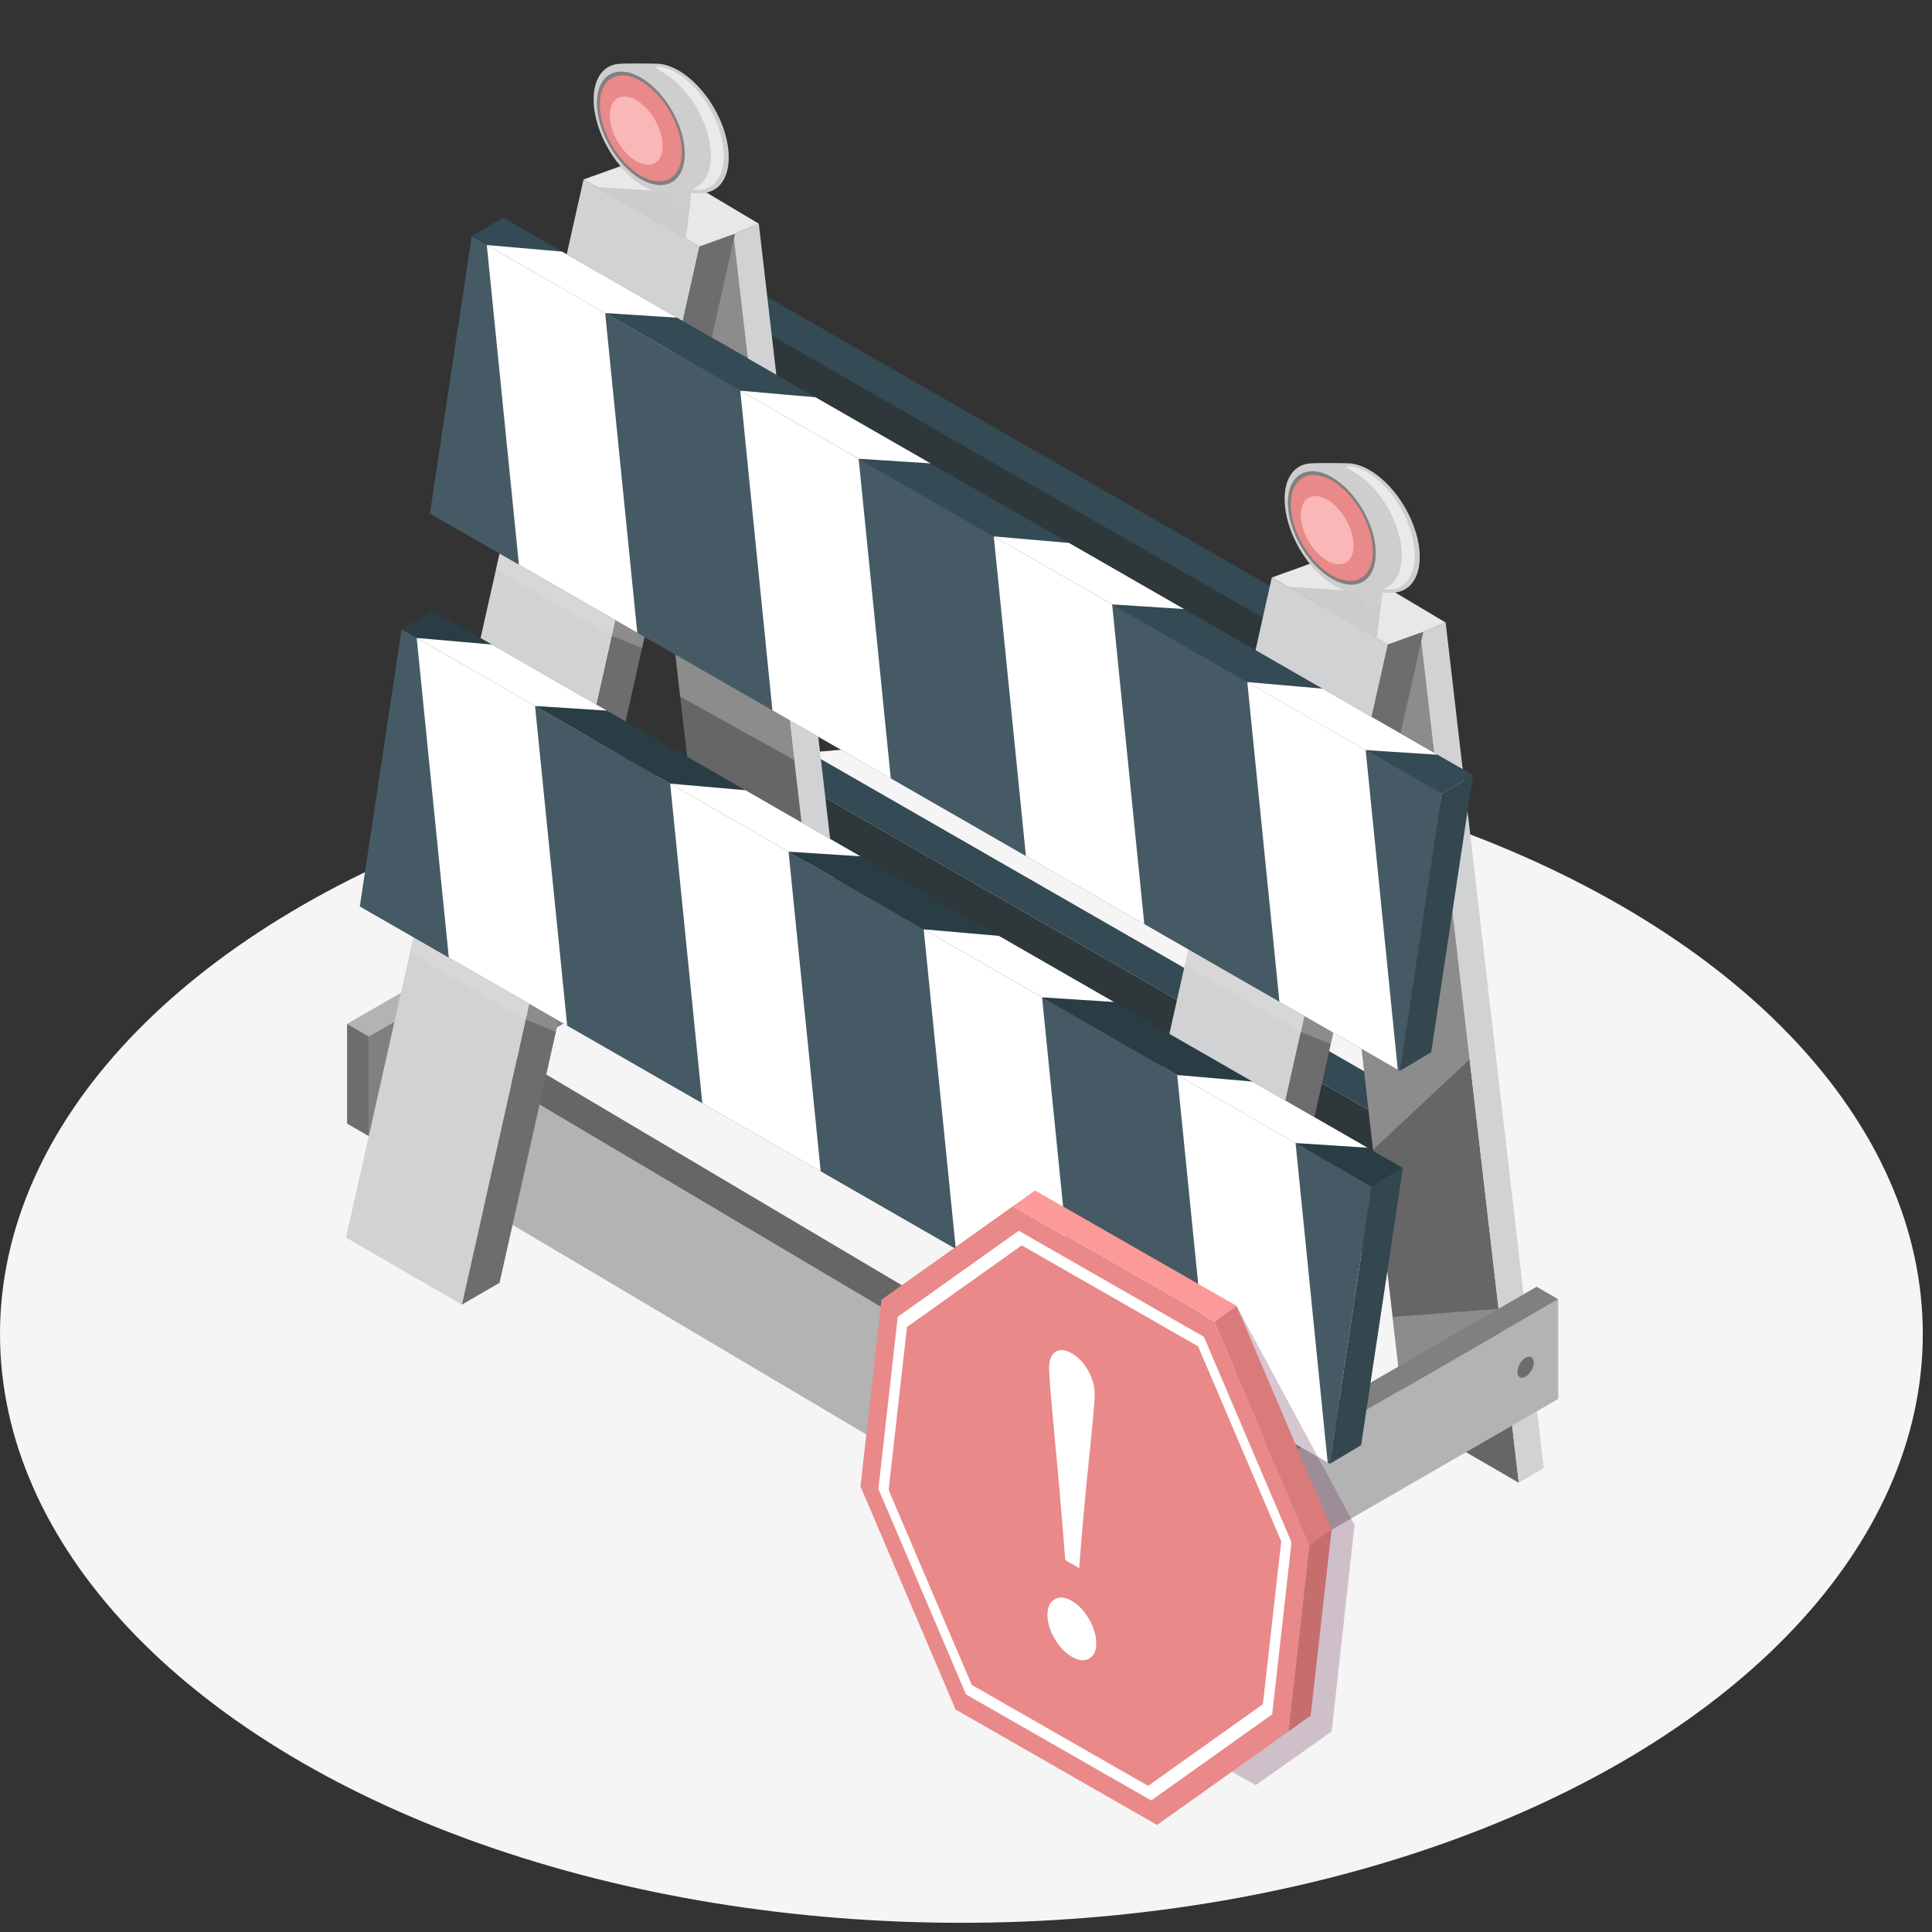 <svg width="210" height="210" viewBox="0 0 210 210" fill="none" xmlns="http://www.w3.org/2000/svg">
<rect x="0" y="0" width="210" height="210" fill="#333333" stroke="none"/>
<ellipse cx="104.5" cy="145" rx="104.5" ry="64" fill="#F5F5F5"/>
<g clip-path="url(#clip0)">
<path d="M119.45 156.097L116.615 169.229L49.179 129.267L52.014 116.135L119.45 156.097Z" fill="#B3B3B3"/>
<path d="M55.3 114.382L52.014 116.135L119.45 156.097L122.736 154.343L55.3 114.382Z" fill="#666666"/>
<path d="M122.736 154.343L119.902 167.476L116.615 169.229L119.45 156.097L122.736 154.343Z" fill="#D1D2D3"/>
<path d="M149.71 74.302L146.859 88.359L73.225 46.049L76.077 31.992L149.71 74.302Z" fill="#2E373A"/>
<path d="M79.605 30.098L76.077 31.992L149.711 74.302L153.239 72.408L79.605 30.098Z" fill="#344A54"/>
<path d="M153.239 72.408L150.386 86.465L146.859 88.359L149.711 74.302L153.239 72.408Z" fill="#D1D2D3"/>
<path d="M153.239 123.215L150.386 137.273L76.753 94.962L79.605 80.905L153.239 123.215Z" fill="#2E373A"/>
<path d="M83.133 79.011L79.605 80.905L153.239 123.215L156.767 121.322L83.133 79.011Z" fill="#344A54"/>
<path d="M156.767 121.322L153.914 135.379L150.386 137.273L153.239 123.215L156.767 121.322Z" fill="#EDA11B"/>
<path d="M40.073 112.647V123.486L79.795 100.553V89.713L40.073 112.647Z" fill="#808080"/>
<path d="M77.45 88.359L79.795 89.713L40.073 112.647L37.727 111.293L77.45 88.359Z" fill="#B3B3B3"/>
<path d="M37.727 111.293V122.132L40.073 123.486V112.647L37.727 111.293Z" fill="#6D6D6D"/>
<path d="M154.366 68.83L165.083 161.168L152.617 153.948L141.928 61.445L154.366 68.83Z" fill="#666666"/>
<path d="M157.138 67.67L167.792 159.57L165.083 161.168L154.366 68.83L157.138 67.67Z" fill="#D1D2D3"/>
<path d="M144.848 60.349L157.139 67.67L154.366 68.83L141.928 61.445L144.848 60.349Z" fill="#E8E8E8"/>
<path d="M79.706 25.474L90.356 117.333L77.896 110.065L67.293 18.116L79.706 25.474Z" fill="#666666"/>
<path d="M82.478 24.313L93.081 115.771L90.356 117.333L79.707 25.474L82.478 24.313Z" fill="#D1D2D3"/>
<path d="M70.258 17.034L82.478 24.314L79.706 25.474L67.293 18.117L70.258 17.034Z" fill="#E8E8E8"/>
<path d="M154.716 68.658L129.288 181.912L125.201 184.273L150.846 70.047L154.716 68.658Z" fill="#6D6D6D"/>
<path d="M150.846 70.047L125.201 184.273L112.562 177.153L138.242 62.771L150.846 70.047Z" fill="#D1D2D3"/>
<path d="M142.111 61.381L154.715 68.658L150.846 70.047L138.243 62.771L142.111 61.381Z" fill="#E8E8E8"/>
<path d="M76.033 26.783L50.209 141.806L37.606 134.521L63.429 19.506L76.033 26.783Z" fill="#D1D2D3"/>
<path d="M79.901 25.394L54.297 139.438L50.209 141.806L76.033 26.783L79.901 25.394Z" fill="#6D6D6D"/>
<path d="M67.298 18.118L79.901 25.394L76.033 26.783L63.429 19.506L67.298 18.118Z" fill="#E8E8E8"/>
<g style="mix-blend-mode:multiply" opacity="0.56">
<path d="M79.777 25.944L81.263 38.903L77.37 36.666L79.777 25.944Z" fill="#AAAAAA"/>
</g>
<path d="M129.648 164.153V174.992L169.371 152.058V141.219L129.648 164.153Z" fill="#B3B3B3"/>
<path d="M167.025 139.865L169.37 141.219L129.648 164.153L127.303 162.798L167.025 139.865Z" fill="#808080"/>
<path d="M127.303 162.798V173.637L129.648 174.992V164.153L127.303 162.798Z" fill="#6D6D6D"/>
<g style="mix-blend-mode:multiply" opacity="0.56">
<path d="M154.472 69.743L155.878 81.782L152.239 79.69L154.472 69.743Z" fill="#AAAAAA"/>
</g>
<g style="mix-blend-mode:multiply" opacity="0.5">
<g style="mix-blend-mode:multiply" opacity="0.5">
<path d="M132.42 152.159L135.586 153.964L135.289 155.191L132.031 153.861L119.422 146.609L119.806 144.895L132.42 152.159Z" fill="#E6E6E6"/>
</g>
<g style="mix-blend-mode:multiply" opacity="0.5">
<path d="M129.167 103.194L141.782 110.456L144.948 112.263L144.651 113.488L141.393 112.16L128.783 104.907L129.167 103.194Z" fill="#E6E6E6"/>
</g>
<g style="mix-blend-mode:multiply" opacity="0.5">
<path d="M54.301 60.166L66.918 67.416L70.061 69.223L69.786 70.446L66.527 69.127L53.911 61.906L54.301 60.166Z" fill="#E6E6E6"/>
</g>
<g style="mix-blend-mode:multiply" opacity="0.5">
<path d="M44.937 101.87L57.555 109.118L60.699 110.929L60.424 112.149L57.165 110.821L44.556 103.568L44.937 101.87Z" fill="#E6E6E6"/>
</g>
</g>
<path d="M54.682 23.666L160.108 84.25L156.695 86.276L51.268 25.692L54.682 23.666Z" fill="#344A54"/>
<path d="M160.108 84.25L155.568 114.379L152.155 116.404L156.695 86.276L160.108 84.25Z" fill="#34474F"/>
<path d="M51.269 25.692L156.695 86.276L152.155 116.404L46.729 55.82L51.269 25.692Z" fill="#455A64"/>
<path d="M151.934 116.277L139.068 108.882L135.575 74.138L148.441 81.533L151.934 116.277Z" fill="white"/>
<path d="M124.379 100.441L111.512 93.048L108.02 58.303L120.886 65.697L124.379 100.441Z" fill="white"/>
<path d="M96.824 84.607L83.958 77.212L80.466 42.468L93.331 49.864L96.824 84.607Z" fill="white"/>
<path d="M65.778 34.028L69.269 68.772L56.404 61.378L52.912 26.635L65.778 34.028Z" fill="white"/>
<path d="M108.02 58.303L116.2 59.017L128.701 66.201L120.886 65.697L108.02 58.303Z" fill="white"/>
<path d="M135.575 74.138L143.754 74.853L156.256 82.036L148.441 81.533L135.575 74.138Z" fill="white"/>
<path d="M80.466 42.468L88.645 43.183L101.146 50.367L93.331 49.864L80.466 42.468Z" fill="white"/>
<path d="M52.912 26.635L61.09 27.348L73.592 34.532L65.778 34.028L52.912 26.635Z" fill="white"/>
<path d="M47.062 66.376L152.488 126.96L149.075 128.986L43.649 68.401L47.062 66.376Z" fill="#2A3D45"/>
<path d="M152.488 126.96L147.948 157.089L144.535 159.114L149.075 128.986L152.488 126.96Z" fill="#34474F"/>
<path d="M43.649 68.401L149.075 128.986L144.535 159.114L39.109 98.529L43.649 68.401Z" fill="#455A64"/>
<path d="M144.314 158.986L131.448 151.592L127.956 116.849L140.822 124.242L144.314 158.986Z" fill="white"/>
<path d="M116.76 143.151L103.893 135.757L100.401 101.013L113.268 108.407L116.76 143.151Z" fill="white"/>
<path d="M89.205 127.317L76.339 119.923L72.846 85.178L85.713 92.573L89.205 127.317Z" fill="white"/>
<path d="M58.158 76.738L61.651 111.482L48.785 104.088L45.292 69.344L58.158 76.738Z" fill="white"/>
<path d="M100.401 101.013L108.58 101.728L121.081 108.911L113.268 108.407L100.401 101.013Z" fill="white"/>
<path d="M127.956 116.849L136.135 117.562L148.647 124.753L140.822 124.242L127.956 116.849Z" fill="white"/>
<path d="M72.846 85.178L81.026 85.893L93.527 93.077L85.713 92.573L72.846 85.178Z" fill="white"/>
<path d="M45.292 69.344L53.472 70.058L65.972 77.242L58.158 76.738L45.292 69.344Z" fill="white"/>
<path d="M165.822 147.582C166.315 147.297 166.714 147.528 166.714 148.097C166.714 148.665 166.314 149.356 165.822 149.64C165.33 149.923 164.931 149.693 164.931 149.125C164.931 148.556 165.33 147.865 165.822 147.582Z" fill="#6D6D6D"/>
<path d="M131.975 166.918C132.468 166.634 132.866 166.864 132.866 167.433C132.866 168.002 132.467 168.693 131.975 168.976C131.483 169.26 131.083 169.031 131.083 168.462C131.083 167.893 131.483 167.203 131.975 166.918Z" fill="#6D6D6D"/>
<g style="mix-blend-mode:multiply">
<path d="M150.203 65.004L149.66 69.362L139.958 63.761L150.205 64.436L150.203 65.004Z" fill="#CCCCCC"/>
</g>
<path d="M142.346 50.375C143.054 50.31 145.861 50.332 146.575 50.36C147.273 50.386 148.049 50.625 148.87 51.098C151.879 52.836 154.318 57.061 154.318 60.535C154.318 62.912 153.175 64.317 151.492 64.413C151.252 64.427 150.765 64.433 150.205 64.436V65.004C150.203 65.124 150.168 65.242 150.106 65.344C149.961 65.565 149.767 65.749 149.538 65.881C149.309 66.013 149.053 66.09 148.789 66.104C148.453 66.104 148.255 65.94 148.247 65.699V64.431C147.905 64.431 147.62 64.426 147.456 64.423C146.738 64.411 145.934 64.173 145.082 63.681C142.073 61.944 139.634 57.718 139.634 54.244C139.627 51.919 140.72 50.522 142.346 50.375Z" fill="#CECECE"/>
<path d="M150.48 63.93C151.634 63.517 152.376 62.271 152.376 60.383C152.376 57.073 150.108 53.048 147.308 51.394C146.546 50.942 146.14 50.672 146.575 50.689C147.222 50.715 147.944 50.942 148.708 51.394C151.502 53.048 153.774 57.073 153.774 60.383C153.774 62.647 152.713 63.986 151.146 64.075C150.748 64.1 150.249 64.011 150.48 63.93Z" fill="#EAEAEA"/>
<path d="M144.762 51.876C147.397 53.397 149.534 57.096 149.534 60.138C149.534 63.18 147.397 64.414 144.762 62.893C142.127 61.372 139.993 57.672 139.993 54.63C139.993 51.588 142.128 50.355 144.762 51.876Z" fill="#E98989"/>
<path d="M144.263 54.315C145.849 55.231 147.137 57.461 147.137 59.294C147.137 61.127 145.849 61.871 144.263 60.954C142.676 60.036 141.387 57.808 141.387 55.974C141.387 54.141 142.675 53.394 144.263 54.315Z" fill="#F9B7B7"/>
<path d="M144.762 51.876C142.128 50.355 139.993 51.588 139.993 54.63C139.993 57.672 142.128 61.372 144.762 62.893C147.396 64.414 149.534 63.181 149.534 60.138C149.534 57.095 147.397 53.394 144.762 51.876ZM144.762 62.533C142.3 61.111 140.304 57.654 140.304 54.81C140.304 51.965 142.3 50.818 144.762 52.235C147.224 53.652 149.222 57.115 149.222 59.959C149.222 62.802 147.225 63.955 144.762 62.533Z" fill="#808080"/>
<g style="mix-blend-mode:multiply">
<path d="M75.096 21.572L74.552 25.928L64.851 20.326L75.097 21.002L75.096 21.572Z" fill="#CCCCCC"/>
</g>
<path d="M67.239 6.941C67.947 6.876 70.754 6.898 71.468 6.926C72.166 6.953 72.941 7.191 73.763 7.665C76.772 9.402 79.211 13.627 79.211 17.102C79.211 19.478 78.07 20.884 76.385 20.979C76.145 20.993 75.658 21 75.098 21.002V21.571C75.095 21.69 75.061 21.807 74.999 21.909C74.854 22.13 74.66 22.314 74.431 22.447C74.203 22.579 73.946 22.655 73.682 22.669C73.346 22.669 73.148 22.505 73.14 22.264V20.996C72.796 20.996 72.513 20.991 72.348 20.989C71.63 20.977 70.827 20.737 69.976 20.246C66.966 18.509 64.526 14.283 64.526 10.809C64.52 8.483 65.613 7.085 67.239 6.941Z" fill="#CECECE"/>
<path d="M75.373 20.496C76.527 20.082 77.269 18.837 77.269 16.949C77.269 13.639 75.001 9.614 72.201 7.96C71.439 7.509 71.033 7.238 71.467 7.255C72.114 7.281 72.837 7.509 73.6 7.96C76.394 9.614 78.667 13.639 78.667 16.949C78.667 19.213 77.606 20.552 76.039 20.642C75.642 20.666 75.142 20.579 75.373 20.496Z" fill="#EAEAEA"/>
<path d="M69.656 8.442C72.291 9.964 74.427 13.662 74.427 16.704C74.427 19.746 72.291 20.98 69.656 19.46C67.022 17.94 64.885 14.238 64.885 11.196C64.885 8.154 67.02 6.921 69.656 8.442Z" fill="#E98989"/>
<path d="M69.156 10.878C70.743 11.794 72.031 14.024 72.031 15.857C72.031 17.69 70.743 18.433 69.156 17.517C67.568 16.601 66.28 14.37 66.28 12.537C66.28 10.703 67.568 9.964 69.156 10.878Z" fill="#F9B7B7"/>
<path d="M69.656 8.442C67.02 6.921 64.885 8.154 64.885 11.196C64.885 14.238 67.02 17.938 69.656 19.46C72.292 20.982 74.427 19.746 74.427 16.704C74.427 13.662 72.291 9.964 69.656 8.442ZM69.656 19.1C67.193 17.677 65.197 14.219 65.197 11.376C65.197 8.533 67.193 7.384 69.656 8.801C72.119 10.218 74.115 13.681 74.115 16.525C74.115 19.368 72.119 20.521 69.656 19.1Z" fill="#808080"/>
<g style="mix-blend-mode:multiply" opacity="0.25">
<path d="M147.232 165.756L144.745 188.203L136.491 194.034L133.631 192.423L134.404 141.938L147.232 165.756Z" fill="#5D1B43"/>
</g>
<path d="M110.089 131.119L131.988 143.658L142.33 167.915L140.049 188.203L125.771 198.362L103.872 185.822L93.531 161.564L95.81 141.278L110.089 131.119Z" fill="#E98989"/>
<path d="M97.579 143.134L95.477 161.834L105.002 184.175L125.13 195.701L138.28 186.346L140.382 167.646L130.858 145.305L110.73 133.779L97.579 143.134ZM98.585 144.24L111.06 135.366L130.23 146.344L139.265 167.534L137.269 185.241L124.794 194.116L105.624 183.138L96.589 161.947L98.585 144.24Z" fill="white"/>
<path d="M112.506 129.398L110.089 131.119L131.989 143.658L134.404 141.938L112.506 129.398Z" fill="#FC9A9A"/>
<path d="M134.404 141.938L131.989 143.658L142.33 167.915L144.745 166.196L134.404 141.938Z" fill="#D97B7B"/>
<path d="M144.745 166.196L142.466 186.482L140.05 188.203L142.33 167.915L144.745 166.196Z" fill="#C66E6E"/>
<g style="mix-blend-mode:multiply" opacity="0.56">
<path d="M157.875 99.066L159.742 115.142L149.229 124.985L148.002 114.016L152.155 116.404L155.568 114.379L157.875 99.066Z" fill="#AAAAAA"/>
</g>
<g style="mix-blend-mode:multiply" opacity="0.56">
<path d="M162.888 142.254L151.369 143.151L151.993 148.545L162.888 142.254Z" fill="#AAAAAA"/>
</g>
<g style="mix-blend-mode:multiply" opacity="0.56">
<path d="M85.829 78.288L86.33 82.609L73.935 75.714L73.409 71.151L85.829 78.288Z" fill="#AAAAAA"/>
</g>
<path d="M117.301 170.449L115.791 169.579C115.468 165.415 115.094 161.08 114.669 156.574C114.244 152.067 114.031 149.442 114.03 148.697C114.03 147.832 114.263 147.248 114.729 146.943C115.195 146.638 115.788 146.694 116.509 147.111C117.232 147.528 117.825 148.16 118.289 149.007C118.754 149.857 118.987 150.703 118.987 151.555C118.987 152.299 118.778 154.681 118.359 158.699C117.939 162.717 117.587 166.634 117.301 170.449Z" fill="white"/>
<path d="M114.638 173.841C115.161 173.539 115.784 173.597 116.507 174.013C117.23 174.43 117.853 175.091 118.374 175.996C118.896 176.902 119.158 177.772 119.158 178.606C119.158 179.44 118.896 180 118.374 180.286C117.851 180.573 117.229 180.507 116.507 180.086C115.785 179.666 115.162 179.012 114.638 178.126C114.116 177.236 113.854 176.375 113.854 175.541C113.854 174.707 114.116 174.141 114.638 173.841Z" fill="white"/>
</g>
<defs>
<clipPath id="clip0">
<rect width="175.763" height="196.575" fill="white" transform="translate(16.735 6.898)"/>
</clipPath>
</defs>
</svg>
